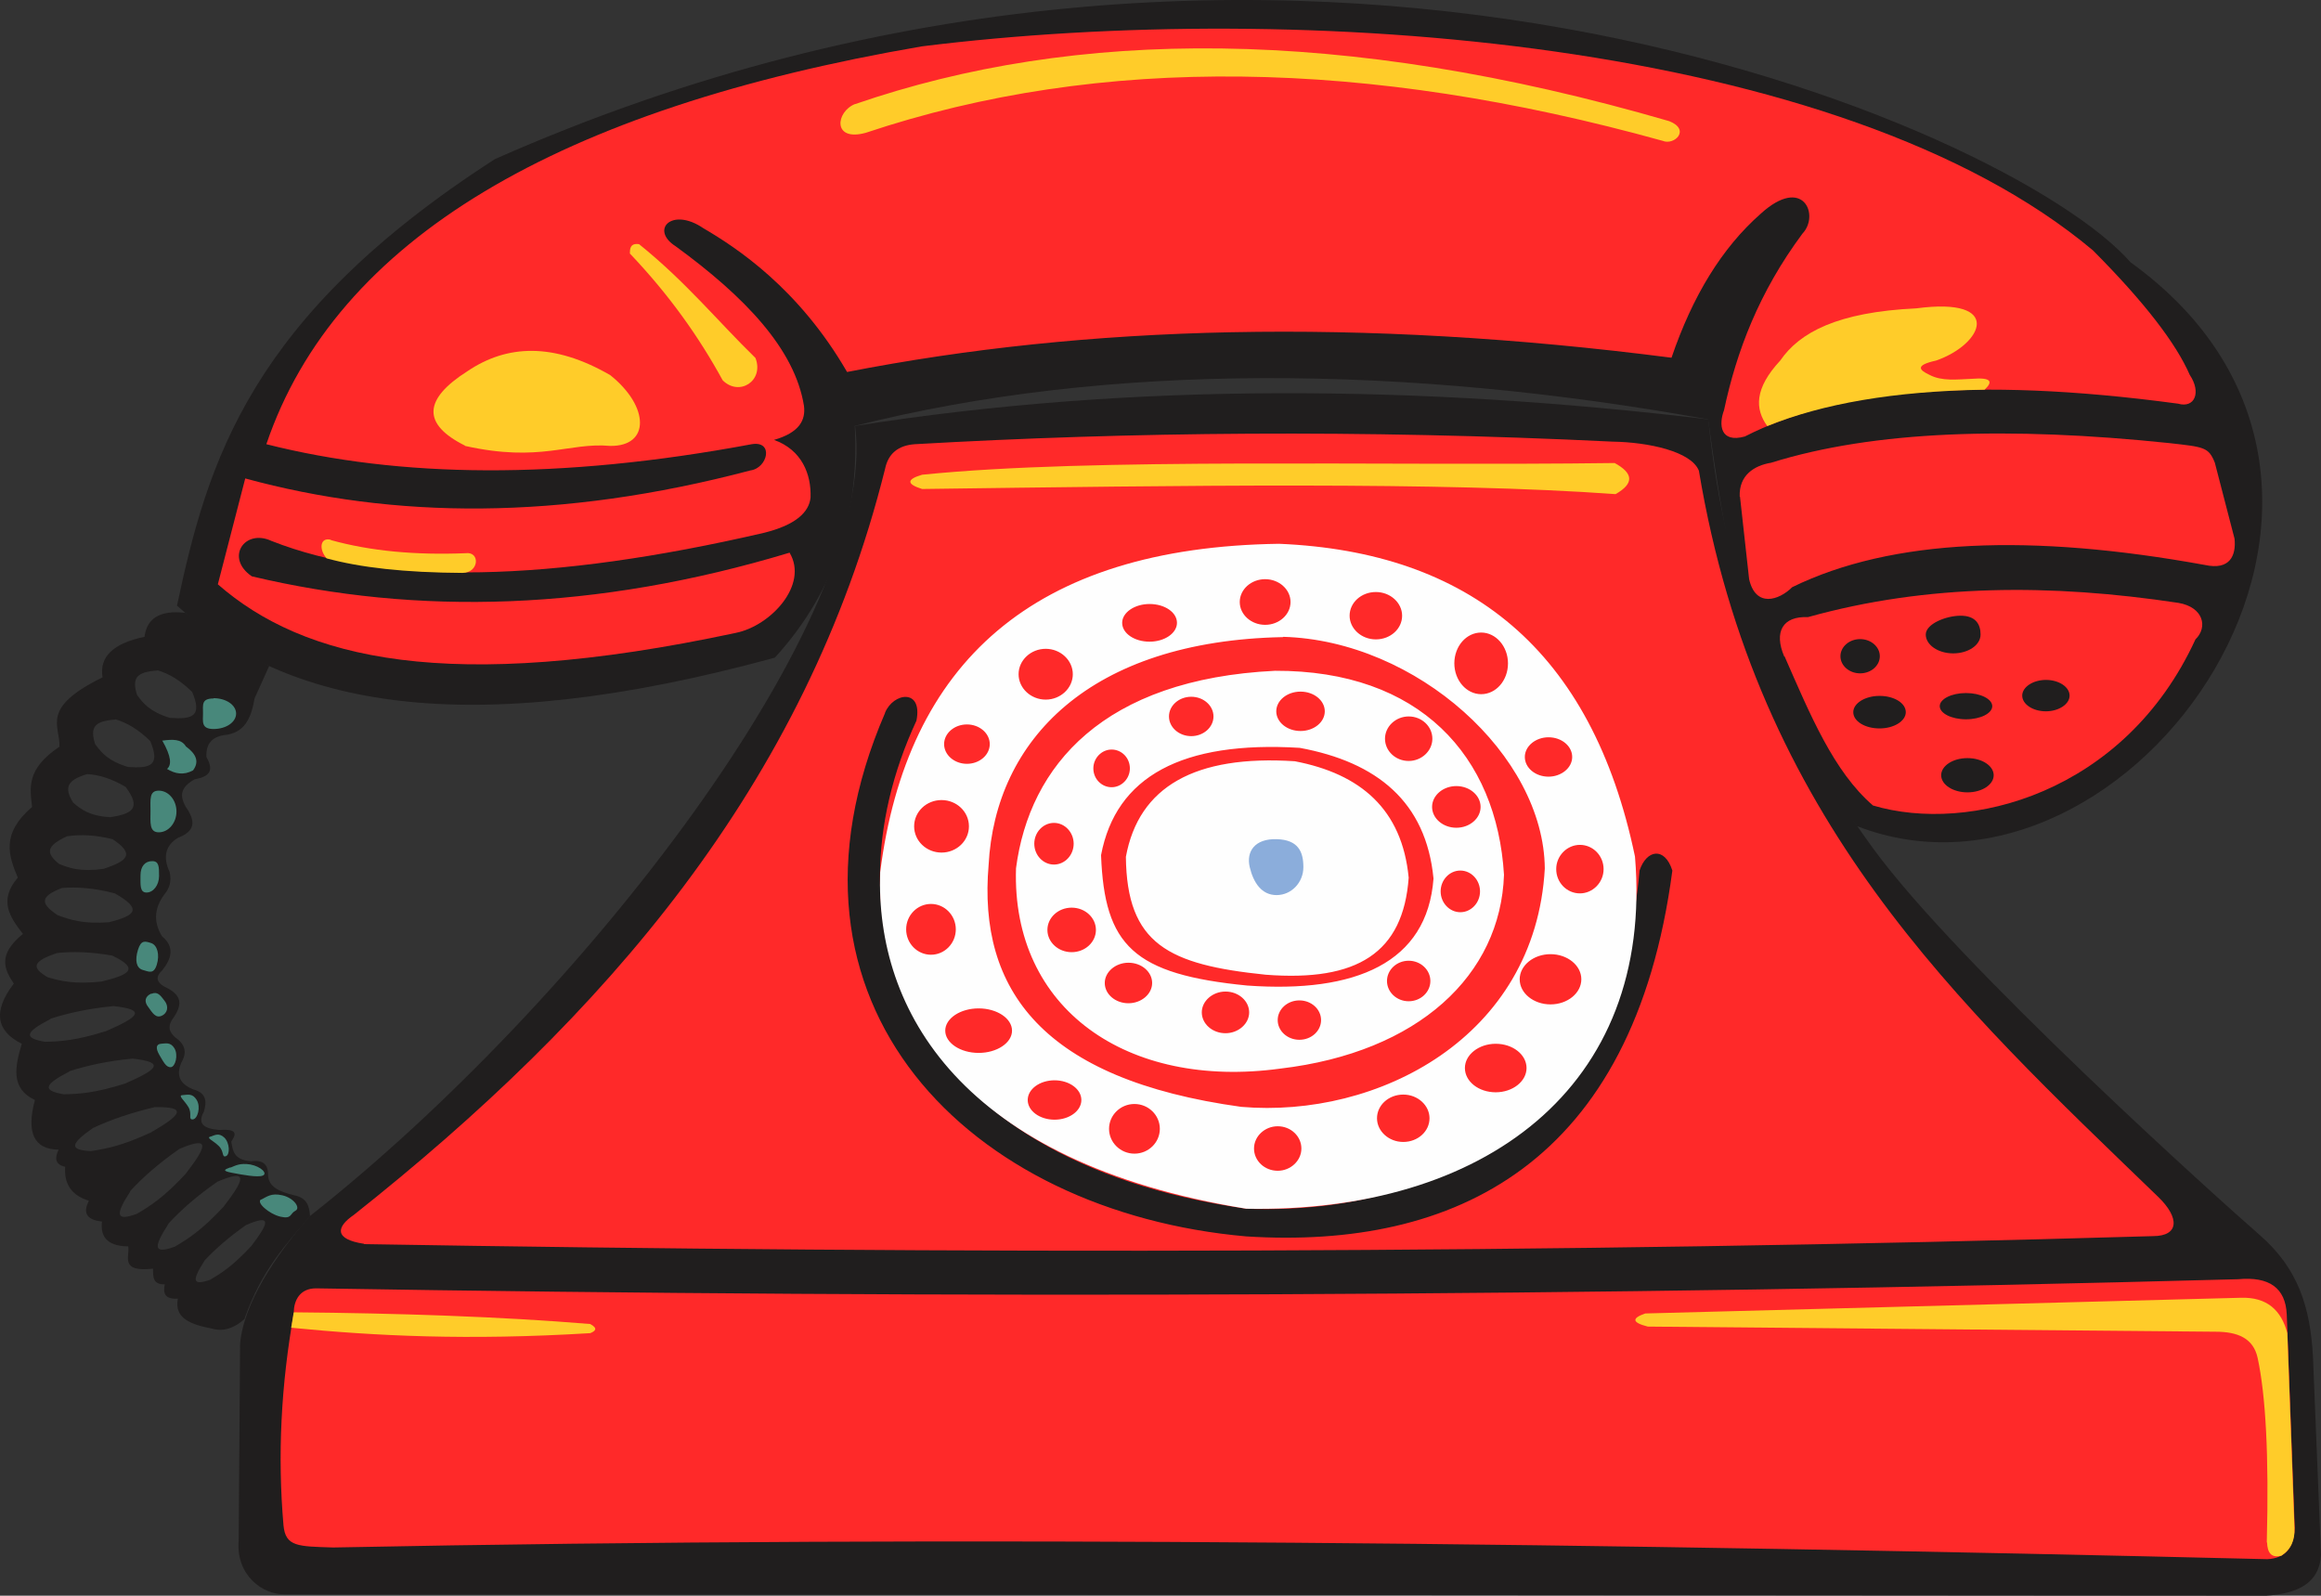 <?xml version="1.0" encoding="UTF-8" standalone="no"?>
<!-- Generator: Gravit.io -->
<svg xmlns="http://www.w3.org/2000/svg" xmlns:xlink="http://www.w3.org/1999/xlink" style="isolation:isolate" viewBox="0 0 562.638 386.798" width="562.638" height="386.798"><rect x="0" y="0" width="562.638" height="386.798" fill="#333333" stroke="none"/><defs><clipPath id="_clipPath_xPUM5sa6kbCHevmNRcDM8UB7ZwYf0fE5"><rect width="562.638" height="386.798"/></clipPath></defs><g clip-path="url(#_clipPath_xPUM5sa6kbCHevmNRcDM8UB7ZwYf0fE5)"><rect width="562.638" height="386.798" style="fill:rgb(0,0,0)" fill-opacity="0"/><path d=" M 42.916 146.756 C 50.318 111.892 60.556 76.819 119.978 38.565 C 311.389 -46.246 487.443 30.471 516.497 63.606 C 592.868 118.671 516.497 226.033 450.088 200.23 C 428.367 169.585 422.002 159.07 414.047 101.653 C 341.135 88.441 268.708 87.68 207.21 103.244 C 208.317 123.928 202.852 142.952 187.84 159.416 C 112.3 180.03 69.341 170.899 42.847 146.756 L 42.916 146.756 Z " fill-rule="evenodd" fill="rgb(32,30,30)"/><path d=" M 58.204 325.646 C 58.896 318.175 63.738 307.868 75.014 294.863 C 140.731 243.119 213.297 149.662 207.279 103.244 C 274.933 92.591 343.902 93.283 414.116 101.653 C 418.336 144.335 433.416 177.402 454.1 205.695 C 474.715 233.988 538.288 291.127 547.696 299.29 C 557.104 307.453 560.078 316.861 560.701 329.105 L 562.638 376.975 C 562.223 383.824 556.896 386.314 549.287 386.798 L 68.995 386.452 C 63.738 386.591 57.166 381.887 57.858 373.447 L 58.204 325.577 L 58.204 325.646 Z " fill-rule="evenodd" fill="rgb(32,30,30)"/><path d=" M 88.296 301.504 C 80.825 300.397 81.586 297.353 85.736 294.517 C 146.335 246.509 195.381 190.476 214.542 113.69 C 215.303 109.955 217.725 107.948 221.806 107.672 C 273.827 104.697 329.583 104.075 390.873 107.049 C 399.589 107.188 409.966 109.401 411.833 114.105 C 425.945 198.708 474.576 243.188 523.138 290.09 C 528.396 295.14 528.326 299.636 521.893 299.636 C 376 303.925 231.629 303.994 88.226 301.573 L 88.296 301.504 Z  M 214.542 172.767 C 216.549 167.855 223.743 166.818 222.152 174.704 C 199.185 224.096 219.316 281.097 302.12 292.995 C 355.593 294.932 392.879 264.495 397.445 211.021 C 399.105 205.971 403.532 205.141 405.4 211.021 C 395.992 282.342 352.411 302.887 302.12 299.705 C 235.226 293.825 183.967 243.603 214.542 172.836 L 214.542 172.767 Z " fill-rule="evenodd" fill="rgb(255,41,41)"/><path d=" M 191.438 134.028 C 196.003 141.776 186.872 151.668 178.432 153.397 C 108.564 168.339 73.561 159.762 52.808 141.637 L 59.449 115.973 C 95.421 125.796 135.751 126.211 181.891 114.036 C 186.111 113.483 187.633 106.772 182.237 107.672 C 135.612 116.388 96.804 115.835 64.568 107.672 C 81.447 57.934 135.543 26.32 223.466 11.24 C 315.194 -0.174 446.422 9.511 507.366 60.701 C 519.956 73.36 527.496 83.253 530.817 90.862 C 533.653 95.082 532.062 99.025 527.981 97.849 C 477.689 91.069 444.485 94.805 422.971 105.804 C 416.953 107.464 416.607 102.899 417.921 99.44 C 420.965 85.189 426.36 70.87 436.944 56.62 C 441.164 52.192 437.152 42.369 426.776 51.846 C 417.437 60.078 410.312 71.7 405.193 86.711 C 329.444 76.957 263.381 78.825 205.342 90.17 C 193.582 69.832 178.502 60.009 170.477 55.305 C 162.868 50.117 157.472 55.72 163.836 59.733 C 180.508 71.908 192.683 84.567 194.896 98.402 C 195.311 101.792 193.859 104.836 187.633 106.634 C 194.412 109.055 196.695 115.004 196.487 120.608 C 196.142 124.067 193.029 127.249 185.073 129.186 C 133.675 141.084 93.553 142.052 65.813 131.123 C 59.311 128.079 54.468 135.204 61.04 139.7 C 101.232 149.247 144.467 148.14 191.438 133.959 L 191.438 134.028 Z " fill-rule="evenodd" fill="rgb(255,41,41)"/><path d=" M 421.726 120.4 C 421.518 115.212 425.184 112.86 429.335 112.168 C 454.377 104.351 487.167 103.383 525.767 107.395 C 534.345 108.364 535.382 108.364 536.904 112.168 L 541.677 130.569 C 542.093 134.581 540.64 138.317 534.414 136.933 C 492.493 129.324 458.666 130.5 434.454 142.329 C 431.272 145.511 425.6 147.379 424.008 140.392 L 421.795 120.4 L 421.726 120.4 Z " fill-rule="evenodd" fill="rgb(255,41,41)"/><path d=" M 450.918 163.22 C 453.547 163.22 455.691 161.353 455.691 159.07 C 455.691 156.787 453.547 154.919 450.918 154.919 C 448.289 154.919 446.145 156.787 446.145 159.07 C 446.145 161.353 448.289 163.22 450.918 163.22 L 450.918 163.22 L 450.918 163.22 L 450.918 163.22 L 450.918 163.22 L 450.918 163.22 Z  M 475.268 149.247 C 478.935 149.247 480.111 151.322 480.111 153.812 C 480.111 156.372 477.136 158.378 473.47 158.378 C 469.803 158.378 466.829 156.303 466.829 153.812 C 466.829 151.253 471.671 149.247 475.337 149.247 L 475.268 149.247 L 475.268 149.247 L 475.268 149.247 L 475.268 149.247 L 475.268 149.247 Z  M 455.622 176.571 C 459.15 176.571 461.986 174.773 461.986 172.628 C 461.986 170.415 459.15 168.685 455.622 168.685 C 452.094 168.685 449.258 170.484 449.258 172.628 C 449.258 174.842 452.094 176.571 455.622 176.571 L 455.622 176.571 L 455.622 176.571 L 455.622 176.571 Z  M 476.583 174.358 C 480.111 174.358 482.947 172.905 482.947 171.176 C 482.947 169.446 480.111 167.994 476.583 167.994 C 473.055 167.994 470.218 169.446 470.218 171.176 C 470.218 172.905 473.055 174.358 476.583 174.358 L 476.583 174.358 L 476.583 174.358 Z  M 495.952 172.421 C 499.065 172.421 501.694 170.691 501.694 168.616 C 501.694 166.541 499.134 164.811 495.952 164.811 C 492.839 164.811 490.21 166.541 490.21 168.616 C 490.21 170.691 492.77 172.421 495.952 172.421 L 495.952 172.421 Z  M 432.517 159.139 C 429.958 153.121 432.171 149.316 438.259 149.593 C 467.244 141.499 497.335 141.499 528.05 146.134 C 534.206 147.171 535.244 152.083 532.2 154.988 C 515.045 192.344 477.274 202.167 454.031 195.249 C 444.485 187.017 438.812 173.251 432.586 159.07 L 432.517 159.139 L 432.517 159.139 L 432.517 159.139 L 432.517 159.139 L 432.517 159.139 L 432.517 159.139 Z  M 476.928 192.067 C 480.456 192.067 483.293 190.199 483.293 187.916 C 483.293 185.634 480.456 183.766 476.928 183.766 C 473.4 183.766 470.564 185.634 470.564 187.916 C 470.564 190.199 473.4 192.067 476.928 192.067 Z " fill-rule="evenodd" fill="rgb(255,41,41)"/><path d=" M 71.209 318.037 C 71.278 315.339 72.593 312.295 76.605 312.295 C 231.145 314.855 386.377 314.302 542.577 310.082 C 550.048 309.39 554.06 312.157 554.337 318.66 L 556.274 370.334 C 556.135 375.177 553.922 377.736 549.633 377.944 C 391.565 374.139 234.604 372.064 80.755 375.108 C 72.247 374.831 69.203 374.969 68.719 369.712 C 67.266 352.902 68.096 335.677 71.278 318.037 L 71.209 318.037 Z " fill-rule="evenodd" fill="rgb(255,41,41)"/><path d=" M 278.669 155.542 C 282.335 155.542 285.31 153.467 285.31 150.976 C 285.31 148.417 282.335 146.411 278.669 146.411 C 275.003 146.411 272.028 148.486 272.028 150.976 C 272.028 153.536 275.003 155.542 278.669 155.542 L 278.669 155.542 L 278.669 155.542 L 278.669 155.542 L 278.669 155.542 L 278.669 155.542 L 278.669 155.542 L 278.669 155.542 L 278.669 155.542 L 278.669 155.542 L 278.669 155.542 L 278.669 155.542 L 278.669 155.542 L 278.669 155.542 L 278.669 155.542 L 278.669 155.542 L 278.669 155.542 L 278.669 155.542 L 278.669 155.542 L 278.669 155.542 L 278.669 155.542 L 278.669 155.542 L 278.669 155.542 L 278.669 155.542 L 278.669 155.542 L 278.669 155.542 L 278.669 155.542 L 278.669 155.542 L 278.669 155.542 L 278.669 155.542 L 278.669 155.542 Z  M 306.685 151.46 C 310.075 151.46 312.842 148.97 312.842 145.926 C 312.842 142.883 310.075 140.392 306.685 140.392 C 303.296 140.392 300.529 142.883 300.529 145.926 C 300.529 148.97 303.296 151.46 306.685 151.46 L 306.685 151.46 L 306.685 151.46 L 306.685 151.46 L 306.685 151.46 L 306.685 151.46 L 306.685 151.46 L 306.685 151.46 L 306.685 151.46 L 306.685 151.46 L 306.685 151.46 L 306.685 151.46 L 306.685 151.46 L 306.685 151.46 L 306.685 151.46 L 306.685 151.46 L 306.685 151.46 L 306.685 151.46 L 306.685 151.46 L 306.685 151.46 L 306.685 151.46 L 306.685 151.46 L 306.685 151.46 L 306.685 151.46 L 306.685 151.46 L 306.685 151.46 L 306.685 151.46 L 306.685 151.46 L 306.685 151.46 L 306.685 151.46 Z  M 333.526 154.988 C 337.054 154.988 339.89 152.429 339.89 149.247 C 339.89 146.134 337.054 143.505 333.526 143.505 C 329.998 143.505 327.162 146.065 327.162 149.247 C 327.162 152.36 329.998 154.988 333.526 154.988 L 333.526 154.988 L 333.526 154.988 L 333.526 154.988 L 333.526 154.988 L 333.526 154.988 L 333.526 154.988 L 333.526 154.988 L 333.526 154.988 L 333.526 154.988 L 333.526 154.988 L 333.526 154.988 L 333.526 154.988 L 333.526 154.988 L 333.526 154.988 L 333.526 154.988 L 333.526 154.988 L 333.526 154.988 L 333.526 154.988 L 333.526 154.988 L 333.526 154.988 L 333.526 154.988 L 333.526 154.988 L 333.526 154.988 L 333.526 154.988 L 333.526 154.988 L 333.526 154.988 L 333.526 154.988 L 333.526 154.988 Z  M 359.052 168.27 C 362.649 168.27 365.554 164.95 365.554 160.799 C 365.554 156.718 362.649 153.328 359.052 153.328 C 355.455 153.328 352.549 156.649 352.549 160.799 C 352.549 164.881 355.455 168.27 359.052 168.27 L 359.052 168.27 L 359.052 168.27 L 359.052 168.27 L 359.052 168.27 L 359.052 168.27 L 359.052 168.27 L 359.052 168.27 L 359.052 168.27 L 359.052 168.27 L 359.052 168.27 L 359.052 168.27 L 359.052 168.27 L 359.052 168.27 L 359.052 168.27 L 359.052 168.27 L 359.052 168.27 L 359.052 168.27 L 359.052 168.27 L 359.052 168.27 L 359.052 168.27 L 359.052 168.27 L 359.052 168.27 L 359.052 168.27 L 359.052 168.27 L 359.052 168.27 L 359.052 168.27 L 359.052 168.27 Z  M 375.378 188.262 C 378.49 188.262 381.119 186.118 381.119 183.489 C 381.119 180.86 378.56 178.716 375.378 178.716 C 372.265 178.716 369.636 180.86 369.636 183.489 C 369.636 186.118 372.195 188.262 375.378 188.262 L 375.378 188.262 L 375.378 188.262 L 375.378 188.262 L 375.378 188.262 L 375.378 188.262 L 375.378 188.262 L 375.378 188.262 L 375.378 188.262 L 375.378 188.262 L 375.378 188.262 L 375.378 188.262 L 375.378 188.262 L 375.378 188.262 L 375.378 188.262 L 375.378 188.262 L 375.378 188.262 L 375.378 188.262 L 375.378 188.262 L 375.378 188.262 L 375.378 188.262 L 375.378 188.262 L 375.378 188.262 L 375.378 188.262 L 375.378 188.262 L 375.378 188.262 L 375.378 188.262 Z  M 382.987 216.555 C 386.1 216.555 388.729 213.927 388.729 210.675 C 388.729 207.424 386.169 204.795 382.987 204.795 C 379.874 204.795 377.245 207.424 377.245 210.675 C 377.245 213.927 379.805 216.555 382.987 216.555 L 382.987 216.555 L 382.987 216.555 L 382.987 216.555 L 382.987 216.555 L 382.987 216.555 L 382.987 216.555 L 382.987 216.555 L 382.987 216.555 L 382.987 216.555 L 382.987 216.555 L 382.987 216.555 L 382.987 216.555 L 382.987 216.555 L 382.987 216.555 L 382.987 216.555 L 382.987 216.555 L 382.987 216.555 L 382.987 216.555 L 382.987 216.555 L 382.987 216.555 L 382.987 216.555 L 382.987 216.555 L 382.987 216.555 L 382.987 216.555 L 382.987 216.555 Z  M 375.862 243.465 C 380.012 243.465 383.333 240.698 383.333 237.377 C 383.333 233.988 379.943 231.29 375.862 231.29 C 371.711 231.29 368.391 234.057 368.391 237.377 C 368.391 240.767 371.78 243.465 375.862 243.465 L 375.862 243.465 L 375.862 243.465 L 375.862 243.465 L 375.862 243.465 L 375.862 243.465 L 375.862 243.465 L 375.862 243.465 L 375.862 243.465 L 375.862 243.465 L 375.862 243.465 L 375.862 243.465 L 375.862 243.465 L 375.862 243.465 L 375.862 243.465 L 375.862 243.465 L 375.862 243.465 L 375.862 243.465 L 375.862 243.465 L 375.862 243.465 L 375.862 243.465 L 375.862 243.465 L 375.862 243.465 L 375.862 243.465 L 375.862 243.465 Z  M 362.58 264.771 C 366.661 264.771 370.051 262.143 370.051 258.891 C 370.051 255.64 366.73 253.011 362.58 253.011 C 358.498 253.011 355.109 255.64 355.109 258.891 C 355.109 262.143 358.429 264.771 362.58 264.771 L 362.58 264.771 L 362.58 264.771 L 362.58 264.771 L 362.58 264.771 L 362.58 264.771 L 362.58 264.771 L 362.58 264.771 L 362.58 264.771 L 362.58 264.771 L 362.58 264.771 L 362.58 264.771 L 362.58 264.771 L 362.58 264.771 L 362.58 264.771 L 362.58 264.771 L 362.58 264.771 L 362.58 264.771 L 362.58 264.771 L 362.58 264.771 L 362.58 264.771 L 362.58 264.771 L 362.58 264.771 L 362.58 264.771 Z  M 340.167 276.808 C 343.695 276.808 346.531 274.248 346.531 271.066 C 346.531 267.953 343.695 265.325 340.167 265.325 C 336.639 265.325 333.803 267.884 333.803 271.066 C 333.803 274.179 336.639 276.808 340.167 276.808 L 340.167 276.808 L 340.167 276.808 L 340.167 276.808 L 340.167 276.808 L 340.167 276.808 L 340.167 276.808 L 340.167 276.808 L 340.167 276.808 L 340.167 276.808 L 340.167 276.808 L 340.167 276.808 L 340.167 276.808 L 340.167 276.808 L 340.167 276.808 L 340.167 276.808 L 340.167 276.808 L 340.167 276.808 L 340.167 276.808 L 340.167 276.808 L 340.167 276.808 L 340.167 276.808 L 340.167 276.808 Z  M 309.729 283.795 C 312.842 283.795 315.471 281.374 315.471 278.399 C 315.471 275.424 312.911 273.003 309.729 273.003 C 306.616 273.003 303.988 275.424 303.988 278.399 C 303.988 281.374 306.547 283.795 309.729 283.795 L 309.729 283.795 L 309.729 283.795 L 309.729 283.795 L 309.729 283.795 L 309.729 283.795 L 309.729 283.795 L 309.729 283.795 L 309.729 283.795 L 309.729 283.795 L 309.729 283.795 L 309.729 283.795 L 309.729 283.795 L 309.729 283.795 L 309.729 283.795 L 309.729 283.795 L 309.729 283.795 L 309.729 283.795 L 309.729 283.795 L 309.729 283.795 L 309.729 283.795 L 309.729 283.795 Z  M 275.003 279.644 C 278.392 279.644 281.159 276.946 281.159 273.626 C 281.159 270.305 278.392 267.607 275.003 267.607 C 271.613 267.607 268.846 270.305 268.846 273.626 C 268.846 276.946 271.613 279.644 275.003 279.644 L 275.003 279.644 L 275.003 279.644 L 275.003 279.644 L 275.003 279.644 L 275.003 279.644 L 275.003 279.644 L 275.003 279.644 L 275.003 279.644 L 275.003 279.644 L 275.003 279.644 L 275.003 279.644 L 275.003 279.644 L 275.003 279.644 L 275.003 279.644 L 275.003 279.644 L 275.003 279.644 L 275.003 279.644 L 275.003 279.644 L 275.003 279.644 L 275.003 279.644 Z  M 255.633 271.412 C 259.23 271.412 262.136 269.268 262.136 266.639 C 262.136 264.01 259.23 261.866 255.633 261.866 C 252.036 261.866 249.131 264.01 249.131 266.639 C 249.131 269.268 252.036 271.412 255.633 271.412 L 255.633 271.412 L 255.633 271.412 L 255.633 271.412 L 255.633 271.412 L 255.633 271.412 L 255.633 271.412 L 255.633 271.412 L 255.633 271.412 L 255.633 271.412 L 255.633 271.412 L 255.633 271.412 L 255.633 271.412 L 255.633 271.412 L 255.633 271.412 L 255.633 271.412 L 255.633 271.412 L 255.633 271.412 L 255.633 271.412 L 255.633 271.412 Z  M 237.232 255.225 C 241.66 255.225 245.326 252.804 245.326 249.829 C 245.326 246.855 241.66 244.433 237.232 244.433 C 232.805 244.433 229.139 246.855 229.139 249.829 C 229.139 252.804 232.805 255.225 237.232 255.225 L 237.232 255.225 L 237.232 255.225 L 237.232 255.225 L 237.232 255.225 L 237.232 255.225 L 237.232 255.225 L 237.232 255.225 L 237.232 255.225 L 237.232 255.225 L 237.232 255.225 L 237.232 255.225 L 237.232 255.225 L 237.232 255.225 L 237.232 255.225 L 237.232 255.225 L 237.232 255.225 L 237.232 255.225 L 237.232 255.225 Z  M 225.68 231.428 C 229 231.428 231.698 228.661 231.698 225.272 C 231.698 221.882 229 219.115 225.68 219.115 C 222.359 219.115 219.662 221.882 219.662 225.272 C 219.662 228.661 222.359 231.428 225.68 231.428 L 225.68 231.428 L 225.68 231.428 L 225.68 231.428 L 225.68 231.428 L 225.68 231.428 L 225.68 231.428 L 225.68 231.428 L 225.68 231.428 L 225.68 231.428 L 225.68 231.428 L 225.68 231.428 L 225.68 231.428 L 225.68 231.428 L 225.68 231.428 L 225.68 231.428 L 225.68 231.428 L 225.68 231.428 Z  M 228.239 206.663 C 231.906 206.663 234.88 203.827 234.88 200.299 C 234.88 196.771 231.906 193.935 228.239 193.935 C 224.573 193.935 221.598 196.771 221.598 200.299 C 221.598 203.827 224.573 206.663 228.239 206.663 L 228.239 206.663 L 228.239 206.663 L 228.239 206.663 L 228.239 206.663 L 228.239 206.663 L 228.239 206.663 L 228.239 206.663 L 228.239 206.663 L 228.239 206.663 L 228.239 206.663 L 228.239 206.663 L 228.239 206.663 L 228.239 206.663 L 228.239 206.663 L 228.239 206.663 L 228.239 206.663 Z  M 234.396 185.149 C 237.44 185.149 239.93 183.005 239.93 180.376 C 239.93 177.747 237.44 175.603 234.396 175.603 C 231.352 175.603 228.862 177.747 228.862 180.376 C 228.862 183.005 231.352 185.149 234.396 185.149 L 234.396 185.149 L 234.396 185.149 L 234.396 185.149 L 234.396 185.149 L 234.396 185.149 L 234.396 185.149 L 234.396 185.149 L 234.396 185.149 L 234.396 185.149 L 234.396 185.149 L 234.396 185.149 L 234.396 185.149 L 234.396 185.149 L 234.396 185.149 L 234.396 185.149 Z  M 253.489 169.585 C 257.086 169.585 260.061 166.818 260.061 163.428 C 260.061 160.038 257.086 157.271 253.489 157.271 C 249.892 157.271 246.917 160.038 246.917 163.428 C 246.917 166.818 249.892 169.585 253.489 169.585 L 253.489 169.585 L 253.489 169.585 L 253.489 169.585 L 253.489 169.585 L 253.489 169.585 L 253.489 169.585 L 253.489 169.585 L 253.489 169.585 L 253.489 169.585 L 253.489 169.585 L 253.489 169.585 L 253.489 169.585 L 253.489 169.585 L 253.489 169.585 Z  M 269.469 190.822 C 271.89 190.822 273.896 188.746 273.896 186.256 C 273.896 183.697 271.89 181.69 269.469 181.69 C 267.047 181.69 265.041 183.766 265.041 186.256 C 265.041 188.816 267.047 190.822 269.469 190.822 L 269.469 190.822 L 269.469 190.822 L 269.469 190.822 L 269.469 190.822 L 269.469 190.822 L 269.469 190.822 L 269.469 190.822 L 269.469 190.822 L 269.469 190.822 L 269.469 190.822 L 269.469 190.822 L 269.469 190.822 Z  M 288.769 178.439 C 291.743 178.439 294.164 176.295 294.164 173.666 C 294.164 171.037 291.743 168.893 288.769 168.893 C 285.794 168.893 283.373 171.037 283.373 173.666 C 283.373 176.295 285.794 178.439 288.769 178.439 L 288.769 178.439 L 288.769 178.439 L 288.769 178.439 L 288.769 178.439 L 288.769 178.439 L 288.769 178.439 L 288.769 178.439 L 288.769 178.439 L 288.769 178.439 L 288.769 178.439 L 288.769 178.439 Z  M 315.263 177.194 C 318.515 177.194 321.143 175.05 321.143 172.421 C 321.143 169.792 318.515 167.648 315.263 167.648 C 312.012 167.648 309.383 169.792 309.383 172.421 C 309.383 175.05 312.012 177.194 315.263 177.194 L 315.263 177.194 L 315.263 177.194 L 315.263 177.194 L 315.263 177.194 L 315.263 177.194 L 315.263 177.194 L 315.263 177.194 L 315.263 177.194 L 315.263 177.194 L 315.263 177.194 Z  M 341.481 184.458 C 344.594 184.458 347.223 182.036 347.223 179.062 C 347.223 176.087 344.663 173.666 341.481 173.666 C 338.368 173.666 335.739 176.087 335.739 179.062 C 335.739 182.036 338.299 184.458 341.481 184.458 L 341.481 184.458 L 341.481 184.458 L 341.481 184.458 L 341.481 184.458 L 341.481 184.458 L 341.481 184.458 L 341.481 184.458 L 341.481 184.458 L 341.481 184.458 Z  M 353.034 200.645 C 356.285 200.645 358.914 198.362 358.914 195.595 C 358.914 192.828 356.285 190.545 353.034 190.545 C 349.782 190.545 347.154 192.828 347.154 195.595 C 347.154 198.362 349.782 200.645 353.034 200.645 L 353.034 200.645 L 353.034 200.645 L 353.034 200.645 L 353.034 200.645 L 353.034 200.645 L 353.034 200.645 L 353.034 200.645 L 353.034 200.645 Z  M 354.002 221.121 C 356.631 221.121 358.775 218.838 358.775 216.071 C 358.775 213.304 356.631 211.021 354.002 211.021 C 351.373 211.021 349.229 213.304 349.229 216.071 C 349.229 218.838 351.373 221.121 354.002 221.121 L 354.002 221.121 L 354.002 221.121 L 354.002 221.121 L 354.002 221.121 L 354.002 221.121 L 354.002 221.121 L 354.002 221.121 Z  M 341.481 242.704 C 344.387 242.704 346.739 240.49 346.739 237.792 C 346.739 235.095 344.387 232.881 341.481 232.881 C 338.576 232.881 336.224 235.095 336.224 237.792 C 336.224 240.49 338.576 242.704 341.481 242.704 L 341.481 242.704 L 341.481 242.704 L 341.481 242.704 L 341.481 242.704 L 341.481 242.704 L 341.481 242.704 Z  M 255.495 209.569 C 258.124 209.569 260.268 207.286 260.268 204.519 C 260.268 201.752 258.124 199.469 255.495 199.469 C 252.866 199.469 250.722 201.752 250.722 204.519 C 250.722 207.286 252.866 209.569 255.495 209.569 L 255.495 209.569 L 255.495 209.569 L 255.495 209.569 L 255.495 209.569 L 255.495 209.569 Z  M 259.784 230.806 C 263.035 230.806 265.664 228.385 265.664 225.41 C 265.664 222.435 263.035 220.014 259.784 220.014 C 256.533 220.014 253.904 222.435 253.904 225.41 C 253.904 228.385 256.533 230.806 259.784 230.806 L 259.784 230.806 L 259.784 230.806 L 259.784 230.806 L 259.784 230.806 Z  M 273.55 243.188 C 276.663 243.188 279.292 240.975 279.292 238.277 C 279.292 235.579 276.732 233.365 273.55 233.365 C 270.437 233.365 267.808 235.579 267.808 238.277 C 267.808 240.975 270.368 243.188 273.55 243.188 L 273.55 243.188 L 273.55 243.188 L 273.55 243.188 Z  M 297.07 250.452 C 300.183 250.452 302.812 248.169 302.812 245.402 C 302.812 242.635 300.252 240.352 297.07 240.352 C 293.957 240.352 291.328 242.635 291.328 245.402 C 291.328 248.169 293.888 250.452 297.07 250.452 L 297.07 250.452 L 297.07 250.452 Z  M 314.987 252.043 C 317.892 252.043 320.244 249.898 320.244 247.27 C 320.244 244.641 317.892 242.496 314.987 242.496 C 312.081 242.496 309.729 244.641 309.729 247.27 C 309.729 249.898 312.081 252.043 314.987 252.043 L 314.987 252.043 Z  M 309.107 162.598 C 267.532 164.604 249.546 185.564 246.294 210.468 C 245.188 244.641 273.342 264.08 310.352 259.03 C 343.902 255.087 363.756 236.34 364.586 212.059 C 362.857 183.282 344.179 162.459 309.037 162.598 L 309.107 162.598 L 309.107 162.598 L 309.107 162.598 L 309.107 162.598 L 309.107 162.598 L 309.107 162.598 L 309.107 162.598 L 309.107 162.598 L 309.107 162.598 L 309.107 162.598 L 309.107 162.598 L 309.107 162.598 L 309.107 162.598 L 309.107 162.598 L 309.107 162.598 Z  M 311.044 154.366 L 311.044 154.366 C 343.418 155.265 374.271 183.143 374.478 210.537 C 372.195 251.559 333.872 271.135 300.875 268.299 C 252.728 261.658 237.025 239.937 239.654 209.638 C 241.245 179.338 264.211 155.334 311.044 154.435 L 311.044 154.366 L 311.044 154.366 L 311.044 154.366 L 311.044 154.366 L 311.044 154.366 L 311.044 154.366 L 311.044 154.366 L 311.044 154.366 L 311.044 154.366 L 311.044 154.366 L 311.044 154.366 L 311.044 154.366 L 311.044 154.366 L 311.044 154.366 L 311.044 154.366 Z  M 213.366 211.436 C 219.8 160.73 250.376 132.644 310.075 131.814 C 356.077 133.751 385.892 157.479 396.338 207.632 C 401.042 263.803 359.398 294.102 302.12 292.995 C 232.874 281.789 212.19 244.779 213.366 211.436 L 213.366 211.436 L 213.366 211.436 L 213.366 211.436 L 213.366 211.436 L 213.366 211.436 L 213.366 211.436 L 213.366 211.436 L 213.366 211.436 L 213.366 211.436 L 213.366 211.436 L 213.366 211.436 L 213.366 211.436 L 213.366 211.436 L 213.366 211.436 L 213.366 211.436 L 213.366 211.436 L 213.366 211.436 L 213.366 211.436 L 213.366 211.436 L 213.366 211.436 L 213.366 211.436 L 213.366 211.436 L 213.366 211.436 L 213.366 211.436 L 213.366 211.436 L 213.366 211.436 L 213.366 211.436 L 213.366 211.436 L 213.366 211.436 L 213.366 211.436 Z  M 272.927 207.632 L 272.927 207.632 C 273.135 228.869 283.235 233.849 306.824 236.271 C 329.099 238 340.167 230.944 341.481 212.751 C 339.89 196.148 329.79 187.57 313.88 184.527 C 289.668 182.936 276.04 190.683 272.927 207.701 L 272.927 207.632 L 272.927 207.632 Z  M 266.909 207.286 C 270.506 188.193 286.555 179.546 315.056 181.275 C 333.803 184.734 345.701 194.35 347.499 212.958 C 345.978 233.434 328.614 240.767 302.396 238.899 C 274.726 236.201 267.739 229.215 266.909 207.286 L 266.909 207.286 Z " fill-rule="evenodd" fill="rgb(254,254,254)"/><path d=" M 112.715 108.018 C 102.338 102.829 102.546 96.811 113.337 89.963 C 122.884 83.529 134.16 82.976 147.926 90.931 C 157.472 98.54 157.61 108.225 147.926 108.087 C 137.826 107.188 131.047 112.168 112.715 108.087 L 112.715 108.018 Z " fill-rule="evenodd" fill="rgb(255,204,41)"/><path d=" M 428.436 103.314 C 425.392 99.163 425.254 94.182 431.549 87.403 C 436.253 80.555 445.453 75.643 464.546 74.744 C 485.852 71.908 480.733 83.46 469.319 87.403 C 463.992 88.579 465.376 89.755 467.728 90.862 C 470.703 92.453 474.369 91.969 477.897 91.83 C 482.947 91.415 483.085 92.591 481.079 94.459 C 458.943 94.805 441.718 97.918 428.505 103.244 L 428.436 103.314 Z " fill-rule="evenodd" fill="rgb(255,204,41)"/><path d=" M 207.279 25.214 C 202.575 27.081 201.745 34.414 209.839 32.2 C 266.909 13.108 331.52 14.284 403.048 34.137 C 405.884 35.313 409.897 31.439 404.639 29.364 C 325.155 6.259 260.614 6.882 207.348 25.214 L 207.279 25.214 Z " fill-rule="evenodd" fill="rgb(255,204,41)"/><path d=" M 391.288 112.168 C 396.061 114.728 396.13 117.218 391.634 119.778 C 349.851 116.734 286.348 117.702 223.535 118.532 C 219.731 117.356 219.731 116.18 223.535 115.074 C 265.11 110.854 334.771 112.998 391.357 112.237 L 391.288 112.168 Z " fill-rule="evenodd" fill="rgb(255,204,41)"/><path d=" M 152.699 61.393 C 152.63 59.525 153.391 58.972 154.912 59.179 C 166.327 68.38 173.728 77.58 183.136 86.781 C 185.281 92.315 179.193 96.188 175.181 92.176 C 169.509 81.8 162.314 71.562 152.63 61.393 L 152.699 61.393 Z " fill-rule="evenodd" fill="rgb(255,204,41)"/><path d=" M 80.202 130.846 C 77.712 130.154 77.158 132.99 79.164 135.342 C 87.258 137.556 98.05 138.801 112.092 138.87 C 116.174 138.87 116.45 133.613 112.853 134.097 C 100.817 134.581 89.887 133.613 80.202 130.915 L 80.202 130.846 Z " fill-rule="evenodd" fill="rgb(255,204,41)"/><path d=" M 549.564 373.862 C 549.633 376.284 550.532 377.736 553.022 377.114 C 555.374 375.592 556.343 373.309 556.205 370.404 L 554.475 323.156 C 553.022 317.622 549.564 314.371 543.199 314.578 L 398.828 318.383 C 395.439 319.559 395.646 320.597 399.451 321.565 L 537.112 322.81 C 542.369 322.81 546.243 324.332 547.281 329.174 C 549.218 338.167 550.048 352.694 549.494 373.932 L 549.564 373.862 Z " fill-rule="evenodd" fill="rgb(255,204,41)"/><path d=" M 71.209 318.037 C 71.002 319.282 70.794 320.527 70.587 321.842 C 90.994 323.848 113.407 324.955 143.083 323.156 C 144.259 322.672 145.089 322.049 143.083 320.942 C 121.5 319.144 96.251 318.314 71.209 318.106 L 71.209 318.037 Z " fill-rule="evenodd" fill="rgb(255,204,41)"/><path d=" M 44.991 148.555 C 38.489 147.794 35.583 150.077 35.03 154.366 C 27.42 155.957 24.031 159.208 24.861 164.189 C 9.642 171.66 14.623 175.88 14.415 180.999 C 6.252 186.464 7.29 191.029 7.774 195.595 C 0.165 202.167 2.102 207.424 4.316 212.751 C -0.458 218.285 2.448 222.366 5.561 226.378 C -0.596 231.359 0.995 234.956 3.347 238.415 C -1.979 245.402 -0.665 250.037 5.284 253.011 C 3.624 258.545 2.517 263.872 8.466 266.639 C 6.322 274.594 8.259 278.607 14.208 278.676 C 13.17 280.82 13.447 282.342 15.799 282.826 C 15.522 286.769 17.113 289.675 21.54 291.058 C 20.226 293.687 20.572 295.624 24.723 296.108 C 24.308 299.567 25.76 302.057 31.087 302.126 C 31.502 304.617 28.942 308.422 37.105 307.522 C 37.105 309.39 36.967 311.396 39.941 311.327 C 39.457 313.541 40.011 314.993 43.123 314.786 C 42.155 319.628 46.375 321.081 51.355 322.049 C 54.192 322.879 56.82 321.911 59.242 319.766 C 63.461 307.661 69.411 301.642 75.152 294.794 C 75.014 292.442 74.46 290.367 71.347 289.744 C 67.958 288.914 64.983 287.807 64.983 284.694 C 64.983 282.135 63.6 281.097 60.833 281.512 C 56.544 281.097 56.475 278.883 56.059 276.739 C 57.097 275.148 57.927 273.557 53.223 273.903 C 49.626 273.626 47.689 272.519 49.419 269.475 C 50.249 266.847 49.834 264.84 46.859 264.08 C 43.954 262.904 42.432 260.967 44.023 257.439 C 45.406 255.087 44.853 253.08 42.432 251.42 C 41.187 250.244 40.356 248.93 42.086 246.647 C 44.645 242.912 43.331 241.113 40.841 239.66 C 38.004 238.415 37.451 236.962 39.25 235.302 C 41.671 232.328 42.363 229.491 39.25 226.932 C 37.451 223.888 37.036 220.637 39.872 216.763 C 40.979 215.449 41.671 213.788 41.117 211.367 C 39.457 207.77 40.08 205.003 43.054 203.135 C 46.098 201.89 48.312 200.161 44.991 195.526 C 43.815 193.312 43.262 191.098 47.205 188.885 C 51.84 188.124 51.355 185.91 50.041 183.489 C 49.903 180.584 51.079 178.439 55.091 178.093 C 59.726 177.263 60.971 173.458 61.732 169.239 C 62.908 166.61 64.084 163.981 65.26 161.422 C 55.852 156.718 50.179 152.567 44.991 148.555 Z  M 15.038 215.241 L 15.038 215.241 C 18.704 214.964 22.855 215.241 27.836 216.555 C 34.684 220.429 32.747 221.951 26.452 223.542 C 20.295 224.026 17.044 222.989 13.931 221.813 C 9.573 218.907 9.85 217.247 15.038 215.241 Z  M 49.557 305.585 L 49.557 305.585 C 52.186 302.749 55.437 299.913 59.657 296.938 C 66.09 294.171 65.122 296.523 60.902 302.057 C 56.405 306.9 53.638 308.629 50.94 310.22 C 46.721 311.673 46.375 310.566 49.626 305.516 L 49.557 305.585 Z  M 40.771 296.662 L 40.771 296.662 C 43.884 293.272 47.758 289.882 52.739 286.423 C 60.418 283.172 59.242 285.939 54.192 292.511 C 48.865 298.253 45.545 300.328 42.363 302.196 C 37.382 303.994 36.967 302.611 40.841 296.662 L 40.771 296.662 Z  M 31.571 288.706 L 31.571 288.706 C 34.684 285.317 38.558 281.927 43.539 278.468 C 51.217 275.217 50.041 277.984 44.991 284.556 C 39.665 290.297 36.344 292.373 33.162 294.24 C 28.181 296.039 27.766 294.655 31.64 288.706 L 31.571 288.706 Z  M 22.716 273.349 L 22.716 273.349 C 26.867 271.412 31.709 269.752 37.52 268.368 C 45.821 268.23 43.677 270.375 36.552 274.525 C 29.496 277.776 25.691 278.468 22.025 279.022 C 16.767 278.745 16.906 277.361 22.647 273.349 L 22.716 273.349 Z  M 16.836 259.652 L 16.836 259.652 C 21.195 258.269 26.175 257.162 32.124 256.608 C 40.356 257.508 37.935 259.306 30.395 262.627 C 22.993 264.979 19.119 265.186 15.453 265.256 C 10.265 264.356 10.541 262.973 16.836 259.721 L 16.836 259.652 Z  M 12.271 246.924 L 12.271 246.924 C 16.629 245.54 21.61 244.433 27.559 243.88 C 35.791 244.779 33.37 246.578 25.829 249.898 C 18.428 252.25 14.554 252.458 10.887 252.527 C 5.699 251.628 5.976 250.244 12.271 246.993 L 12.271 246.924 Z  M 13.862 231.013 L 13.862 231.013 C 17.736 230.598 22.163 230.737 27.213 231.636 C 33.854 234.818 31.502 236.271 24.584 237.931 C 17.943 238.623 14.692 237.792 11.579 236.893 C 7.428 234.472 7.982 233.019 13.793 231.013 L 13.862 231.013 Z  M 16.214 202.72 L 16.214 202.72 C 19.465 202.236 23.062 202.374 27.282 203.412 C 32.816 207.078 30.879 208.669 25.138 210.606 C 19.604 211.367 16.906 210.468 14.346 209.43 C 10.887 206.663 11.372 205.003 16.214 202.72 Z  M 21.056 187.64 L 21.056 187.64 C 23.962 187.778 27.075 188.746 30.464 190.753 C 34.269 195.872 32.194 197.255 26.729 198.085 C 21.748 197.809 19.673 196.218 17.736 194.557 C 15.453 190.891 16.283 189.092 21.125 187.64 L 21.056 187.64 Z  M 27.974 174.358 L 27.974 174.358 C 30.81 175.188 33.577 176.848 36.413 179.615 C 38.904 185.495 36.552 186.325 31.018 185.91 C 26.244 184.458 24.584 182.451 23.062 180.376 C 21.748 176.226 22.924 174.773 27.974 174.427 L 27.974 174.358 Z  M 38.143 162.459 L 38.143 162.459 C 40.979 163.29 43.746 164.95 46.582 167.717 C 49.073 173.597 46.721 174.427 41.187 174.012 C 36.413 172.559 34.753 170.553 33.231 168.478 C 31.917 164.327 33.093 162.875 38.143 162.529 L 38.143 162.459 Z " fill-rule="evenodd" fill="rgb(32,30,30)"/><path d=" M 309.452 203.412 C 314.71 203.55 315.955 206.456 315.955 210.191 C 315.955 213.927 313.05 216.97 309.452 216.97 C 305.855 216.97 303.849 213.996 302.95 210.191 C 302.051 206.386 304.195 203.273 309.452 203.412 Z " fill-rule="evenodd" fill="rgb(139,173,219)"/><path d=" M 39.319 179.477 C 41.602 183.489 41.602 185.426 40.495 186.394 C 42.432 187.57 44.507 187.986 46.79 186.74 C 48.45 184.527 47.412 182.659 45.06 180.93 C 43.954 179.062 41.74 179.2 39.25 179.546 L 39.319 179.477 Z " fill-rule="evenodd" fill="rgb(72,136,123)"/><path d=" M 51.771 169.239 C 54.814 169.239 57.235 170.899 57.235 172.974 C 57.235 175.05 54.814 176.71 51.771 176.71 C 48.727 176.71 49.211 174.911 49.211 172.905 C 49.211 170.83 48.796 169.308 51.771 169.308 L 51.771 169.239 Z " fill-rule="evenodd" fill="rgb(72,136,123)"/><path d=" M 38.489 191.652 C 40.841 191.652 42.778 193.935 42.778 196.702 C 42.778 199.469 40.841 201.752 38.489 201.752 C 36.137 201.752 36.483 199.33 36.483 196.563 C 36.483 193.796 36.137 191.652 38.489 191.652 Z " fill-rule="evenodd" fill="rgb(72,136,123)"/><path d=" M 36.898 208.738 C 38.558 208.738 38.558 210.122 38.558 212.336 C 38.558 214.549 37.174 216.348 35.514 216.348 C 33.854 216.348 34.061 214.411 34.061 212.197 C 34.061 209.984 35.168 208.738 36.898 208.738 Z " fill-rule="evenodd" fill="rgb(72,136,123)"/><path d=" M 33.439 230.252 C 34.2 227.831 35.099 228.108 36.621 228.592 C 38.143 229.076 38.765 231.428 38.004 233.849 C 37.244 236.271 36.068 235.51 34.546 235.095 C 33.024 234.61 32.678 232.743 33.439 230.252 Z " fill-rule="evenodd" fill="rgb(72,136,123)"/><path d=" M 36.69 240.905 C 38.143 240.283 38.835 241.182 39.872 242.566 C 40.979 243.949 40.633 245.609 39.18 246.232 C 37.728 246.855 36.967 245.54 35.929 244.088 C 34.822 242.704 35.237 241.459 36.69 240.836 L 36.69 240.905 Z " fill-rule="evenodd" fill="rgb(72,136,123)"/><path d=" M 38.973 253.011 C 40.149 252.942 41.325 252.527 42.293 254.118 C 43.262 255.778 42.501 258.615 41.394 258.684 C 40.218 258.753 39.595 257.3 38.627 255.709 C 37.659 254.049 37.866 253.08 39.042 253.011 L 38.973 253.011 Z " fill-rule="evenodd" fill="rgb(72,136,123)"/><path d=" M 44.23 265.463 C 45.406 265.394 46.651 264.91 47.689 266.639 C 48.727 268.368 47.897 271.274 46.721 271.343 C 45.545 271.412 46.651 270.029 45.683 268.368 C 44.645 266.639 43.054 265.532 44.23 265.463 Z " fill-rule="evenodd" fill="rgb(72,136,123)"/><path d=" M 50.94 275.563 C 51.978 275.217 53.016 274.456 54.399 275.77 C 55.714 277.085 55.783 279.921 54.745 280.267 C 53.707 280.613 54.399 279.091 53.016 277.776 C 51.701 276.462 49.903 275.839 51.01 275.494 L 50.94 275.563 Z " fill-rule="evenodd" fill="rgb(72,136,123)"/><path d=" M 55.852 283.034 C 57.097 282.55 58.135 281.858 60.694 282.273 C 63.254 282.757 64.983 284.487 63.669 284.971 C 62.424 285.455 58.757 284.763 56.198 284.279 C 53.638 283.795 54.538 283.449 55.852 282.965 L 55.852 283.034 Z " fill-rule="evenodd" fill="rgb(72,136,123)"/><path d=" M 63.323 290.782 C 64.707 290.09 65.744 289.121 68.442 289.744 C 71.209 290.367 72.938 292.788 71.624 293.479 C 70.241 294.171 70.794 295.555 68.027 294.932 C 65.26 294.31 61.939 291.404 63.323 290.712 L 63.323 290.782 Z " fill-rule="evenodd" fill="rgb(72,136,123)"/></g></svg>